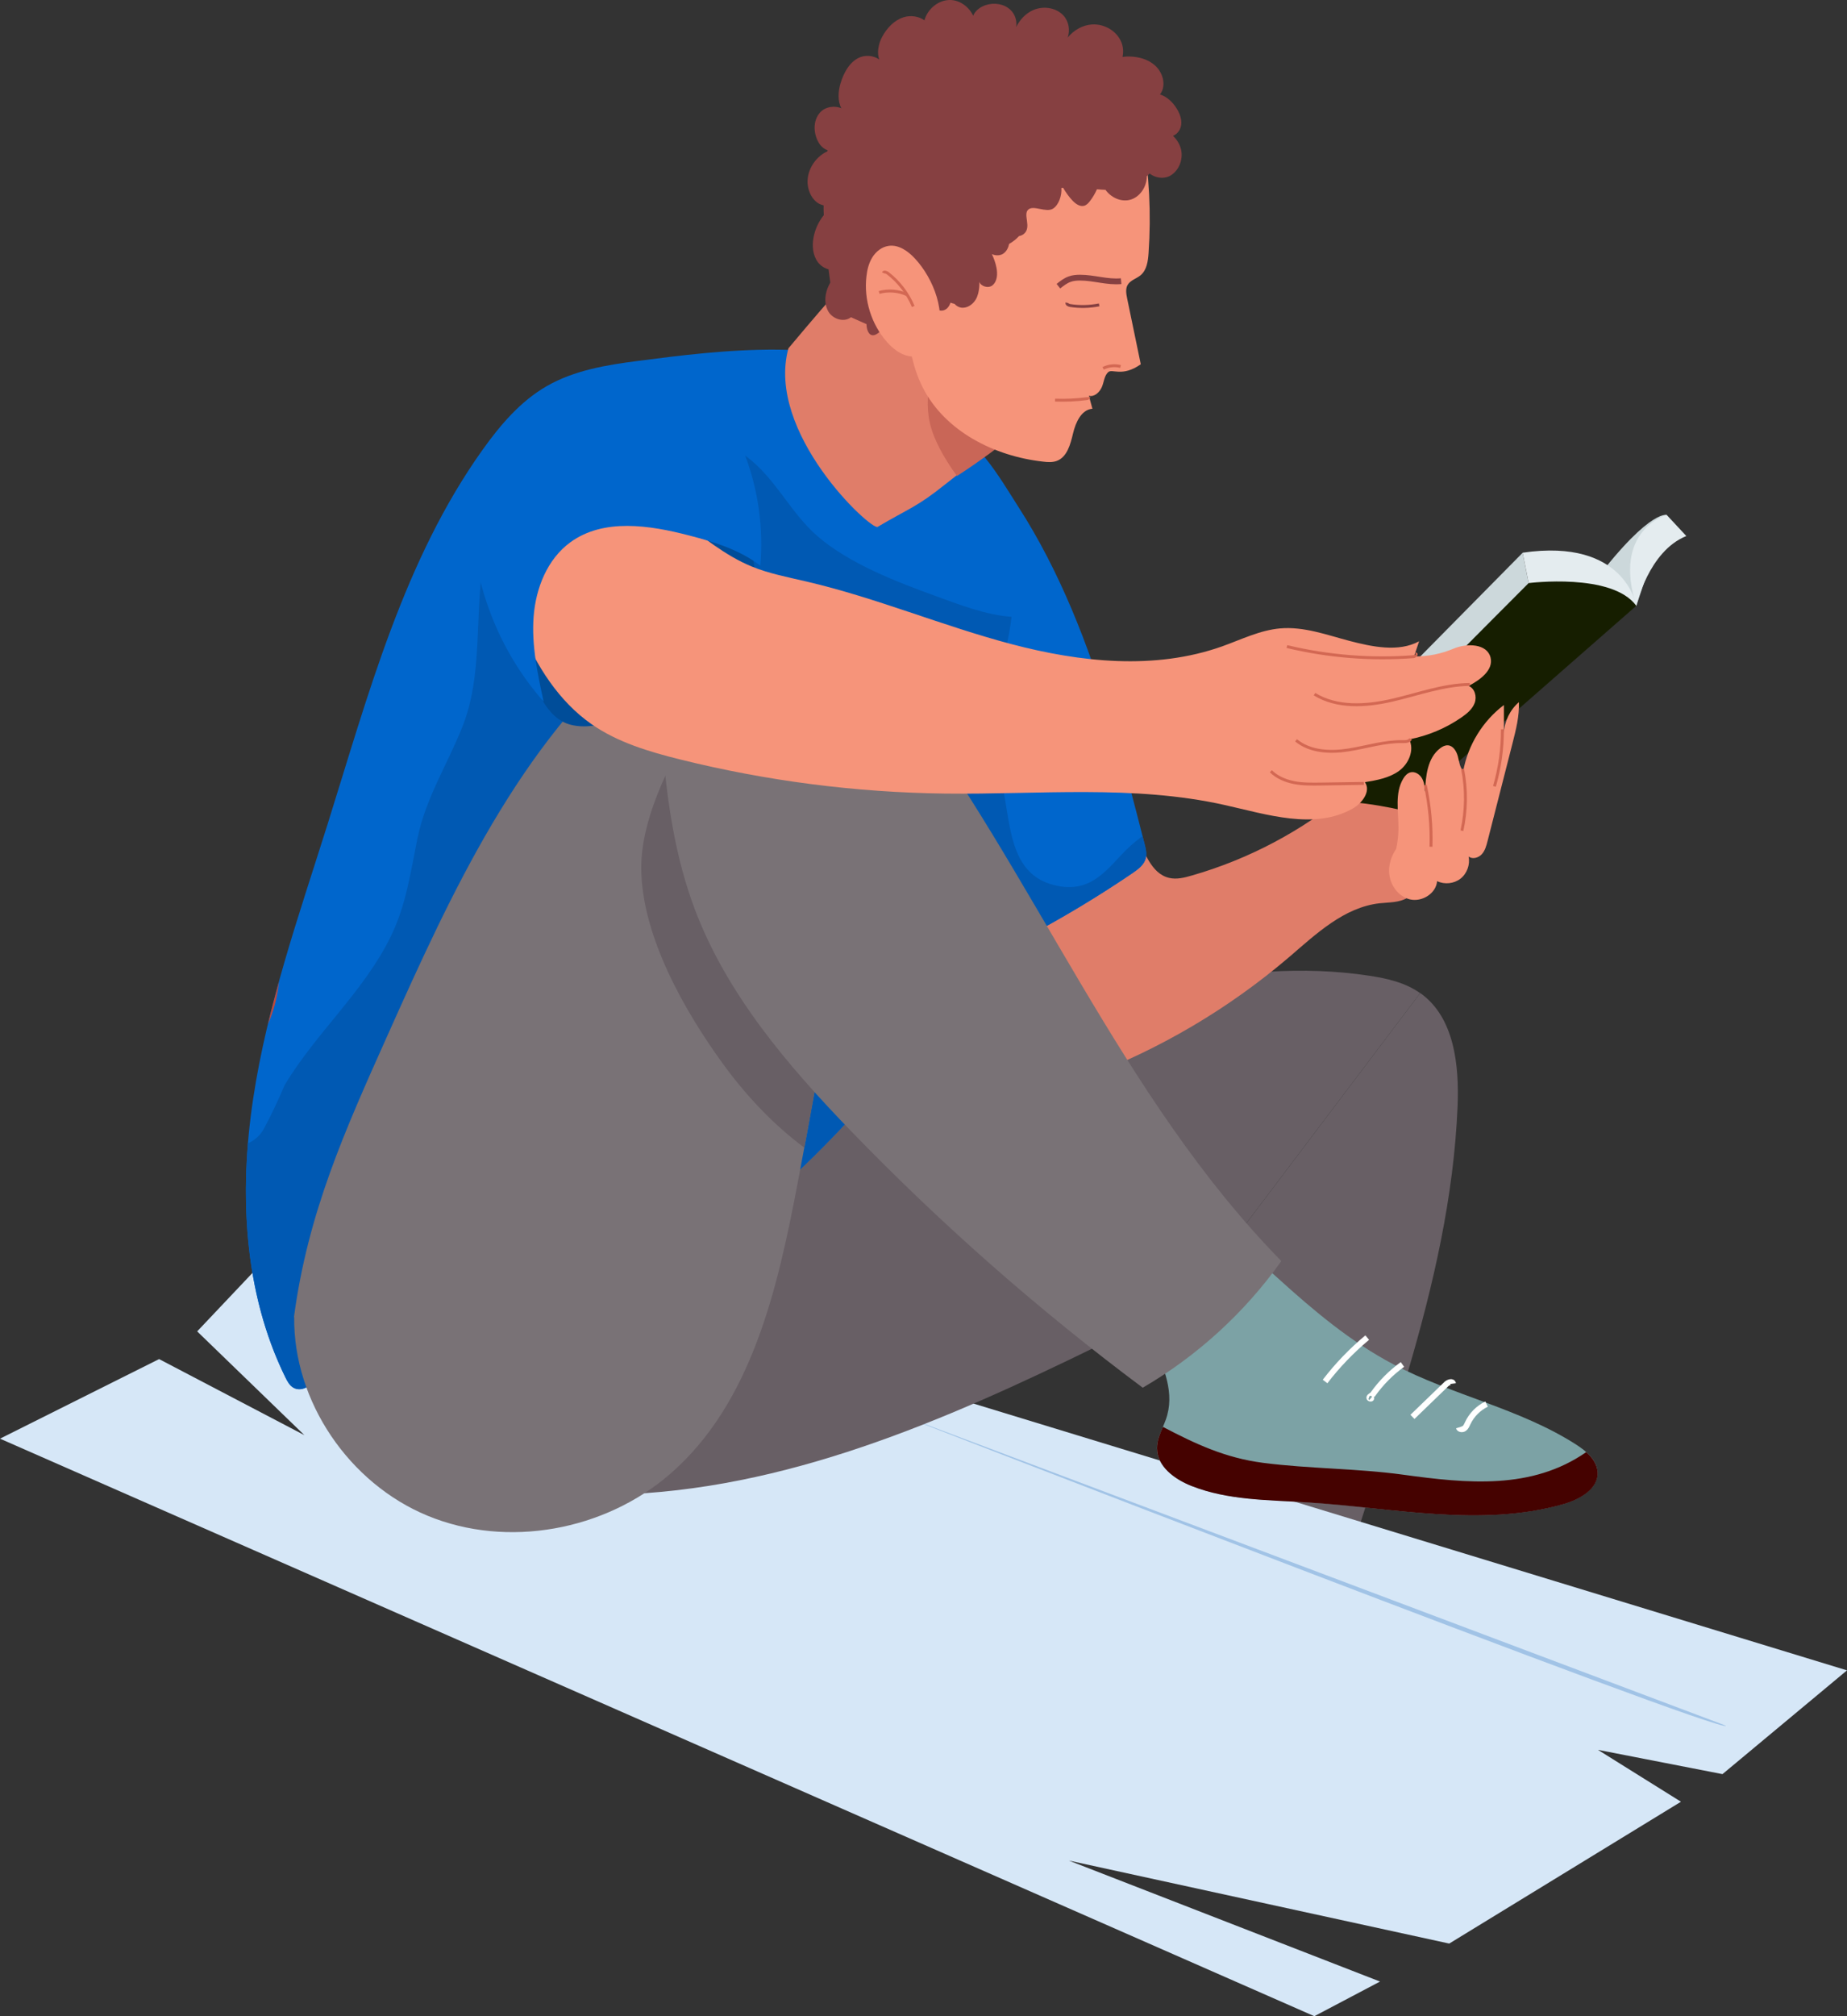 <svg width="319" height="348" viewBox="0 0 319 348" fill="none" xmlns="http://www.w3.org/2000/svg">
<rect x="0" y="0" width="319" height="348" fill="#333333" stroke="none"/>
<g clip-path="url(#clip0)">
<path d="M245.291 171.402L202.052 228.615C205.076 229.943 205.732 233.876 205.812 237.17C206.452 262.723 197.907 287.796 198.115 313.365C198.115 314.228 198.163 315.14 198.659 315.827C199.315 316.723 200.531 316.963 201.619 317.138C207.765 318.098 213.91 319.057 220.039 320.017C222.839 307.208 225.64 294.4 229.192 281.784C237.658 251.69 250.428 222.267 251.74 191.022C252.044 183.842 251.18 175.543 245.291 171.402Z" fill="#685F65"/>
<path d="M54.954 207.716L319 288.308L297.492 306.217L275.984 302.027L290.323 310.982L250.3 335.463L184.592 321.136L238.346 342.02L227 348L0 248.316L27.477 234.58L52.569 247.708L34.054 229.799L54.954 207.716Z" fill="#D6E7F7"/>
<path d="M298.084 297.854C298.084 299.645 150.538 242.335 150.538 242.335L298.084 297.854Z" fill="#A1C3E6"/>
<path d="M236.474 168.411C213.478 164.925 190.433 172.617 168.446 180.196C156.7 184.242 144.937 188.303 133.447 193.021C110.868 202.295 92.24 228.855 104.13 253.401C104.866 254.936 105.811 256.503 107.331 257.254C108.611 257.878 110.115 257.814 111.54 257.718C140.809 255.639 168.126 242.911 194.418 229.943C196.803 228.759 199.587 227.56 202.035 228.631L245.275 171.418C242.731 169.595 239.562 168.875 236.474 168.411Z" fill="#685F65"/>
<path d="M188.241 137.966C191.586 138.637 194.466 141.004 196.098 143.994C197.683 146.872 198.723 150.774 201.923 151.525C203.204 151.829 204.548 151.493 205.812 151.126C215.654 148.311 224.903 143.418 232.777 136.846C236.553 133.696 240.986 129.906 245.739 131.202C250.028 132.385 252.204 137.55 251.452 141.947C250.7 146.345 247.819 150.022 244.859 153.332C244.315 153.94 243.755 154.564 243.051 154.979C241.642 155.811 239.914 155.731 238.282 155.907C232.153 156.594 227.32 161.184 222.647 165.197C212.229 174.088 200.259 181.156 187.425 185.953C185.28 186.752 182.816 187.472 180.816 186.401C179.599 185.745 178.783 184.546 178.047 183.394C173.838 176.854 170.03 170.074 166.621 163.087C165.661 161.12 164.733 159.073 164.573 156.898C164.317 153.14 166.477 149.543 169.374 147.128C172.366 144.634 176.223 143.578 179.183 141.228C182.016 138.941 184.272 137.166 188.241 137.966Z" fill="#E07D69"/>
<path d="M197.682 145.689C197.89 146.488 198.082 147.336 197.89 148.135C197.602 149.287 196.545 150.054 195.569 150.726C186.864 156.642 177.678 161.839 168.124 166.269C163.884 157.826 159.643 149.367 155.402 140.924C149.417 128.995 143.272 116.33 144.2 103.01C144.648 96.694 146.697 90.586 149.369 84.861C151.625 80.032 155.818 71.573 162.363 73.14C168.252 74.547 172.829 82.734 175.854 87.436C183.103 98.677 187.936 111.262 191.793 123.99C193.969 131.17 195.841 138.429 197.682 145.689Z" fill="#0066CC"/>
<path d="M197.331 144.298C195.986 145.289 194.722 146.408 193.522 147.704C190.513 150.982 187.889 153.812 182.96 152.965C172.734 151.222 175.055 139.117 172.094 132.193C169.678 126.532 171.758 122.871 173.326 116.442C174.943 109.854 173.118 104.977 170.862 98.037C168.045 89.387 159.052 82.607 157.996 73.572C153.899 75.475 151.082 81.183 149.37 84.845C146.698 90.57 144.649 96.678 144.201 102.994C143.257 116.298 149.402 128.979 155.403 140.908C159.644 149.351 163.885 157.81 168.125 166.253C177.679 161.823 186.865 156.61 195.57 150.71C196.546 150.038 197.603 149.271 197.891 148.119C198.099 147.32 197.891 146.472 197.683 145.673C197.571 145.225 197.443 144.761 197.331 144.298Z" fill="#0059B3"/>
<path d="M110.275 62.283C104.802 62.986 99.185 63.898 94.401 66.664C89.872 69.271 86.399 73.364 83.359 77.618C69.74 96.694 63.595 119.928 56.57 142.283C51.657 157.906 46.152 173.464 43.72 189.663C41.271 205.861 42.071 223.019 49.305 237.73C49.641 238.417 50.041 239.153 50.713 239.521C52.313 240.4 54.121 238.833 55.274 237.426C61.467 229.815 115.796 207.492 127.766 209.251C131.735 209.827 150.17 189.95 152.379 186.592C153.195 185.361 160.284 176.167 161.052 155.955C161.564 142.251 176.239 114.955 174.815 101.315C173.55 89.179 168.75 72.581 157.596 65.641C145.017 57.805 124.102 60.492 110.275 62.283Z" fill="#0066CC"/>
<path d="M161.917 102.994C155.019 100.5 146.698 97.318 141.177 92.537C136.792 88.731 134.28 83.294 129.863 79.552C125.686 76.019 120.405 74.132 114.996 73.716C103.842 72.852 90.992 78.401 85.967 88.843C80.574 100.036 84.495 113.66 79.918 125.301C77.278 131.985 73.533 137.662 72.077 144.825C70.892 150.646 70.156 156.147 67.516 161.583C62.891 171.114 54.538 178.293 49.161 187.296C48.089 189.823 46.92 192.317 45.608 194.764C44.936 196.027 43.944 196.842 42.824 197.338C41.687 211.186 43.192 225.337 49.289 237.746C49.625 238.433 50.025 239.169 50.697 239.537C52.297 240.416 54.106 238.849 55.258 237.442C61.451 229.831 115.78 207.508 127.751 209.267C131.719 209.843 150.154 189.966 152.363 186.608C153.179 185.377 160.268 176.183 161.036 155.971C161.484 143.818 173.07 121 174.703 106.464C170.286 106.161 165.581 104.322 161.917 102.994Z" fill="#0059B3"/>
<path d="M48.168 169.483C47.496 171.897 46.856 174.328 46.28 176.774C47.176 174.696 47.848 172.457 48.152 169.707C48.152 169.627 48.152 169.547 48.168 169.483Z" fill="#BF493A"/>
<path d="M167.101 34.459C165.901 33.324 164.461 32.253 162.813 32.173C160.364 32.077 158.428 34.124 156.86 35.995C148.362 46.18 144.665 49.954 136.168 60.124C132.199 74.707 150.475 91.593 151.579 90.938C156.988 87.74 158.332 87.548 163.229 83.614C168.494 79.392 170.862 78.417 176.207 74.276C177.247 73.476 178.271 72.581 178.751 71.365C179.216 70.198 179.088 68.887 178.928 67.624C177.583 57.198 175.119 42.055 167.101 34.459Z" fill="#E07D69"/>
<path d="M178.751 71.381C179.215 70.214 179.087 68.903 178.927 67.64C177.919 59.756 176.271 49.235 172.094 41.271C169.31 45.989 166.717 50.818 164.333 55.743C161.884 60.828 159.596 66.36 160.396 71.941C160.908 75.523 163.165 79.233 165.277 82.159C169.118 79.696 172.606 77.058 176.207 74.276C177.231 73.508 178.271 72.597 178.751 71.381Z" fill="#C96657"/>
<path d="M197.362 23.474C198.499 30.142 198.835 36.938 198.371 43.686C198.275 45.077 198.067 46.612 196.994 47.508C196.274 48.099 195.25 48.355 194.77 49.155C194.354 49.842 194.514 50.722 194.674 51.521C195.458 55.311 196.242 59.085 197.026 62.874C193.762 65.161 192.098 63.562 191.377 64.25C190.689 64.905 190.673 66.009 190.273 66.872C189.873 67.736 188.993 68.551 188.065 68.311C188.273 69.063 188.465 69.798 188.673 70.55C186.753 70.71 185.776 72.916 185.328 74.803C184.88 76.69 184.304 78.913 182.48 79.569C181.744 79.824 180.944 79.776 180.175 79.68C171.742 78.753 163.212 74.451 159.372 66.888C157.419 63.05 156.795 58.669 156.683 54.367C156.427 44.15 158.956 33.996 163.132 24.673C166.077 18.117 171.822 10.01 180.175 12.281C183.504 13.192 186.737 14.375 190.113 15.239C194.722 16.422 196.578 18.869 197.362 23.474Z" fill="#F6947A"/>
<path d="M190.529 63.578C191.441 63.114 192.546 63.002 193.538 63.258" stroke="#D36853" stroke-width="0.5" stroke-miterlimit="10"/>
<path d="M188.033 68.535C188.065 68.695 187.857 68.775 187.697 68.807C185.889 69.047 184.048 69.127 182.224 69.063" stroke="#D36853" stroke-width="0.5" stroke-miterlimit="10"/>
<path d="M182.8 49.395C183.408 48.915 184.016 48.435 184.752 48.179C185.328 47.971 185.937 47.923 186.545 47.923C188.913 47.923 191.266 48.755 193.634 48.531" stroke="#864041" stroke-miterlimit="10"/>
<path d="M184.272 52.257C184.208 52.529 184.56 52.688 184.848 52.736C186.513 52.992 188.209 52.944 189.841 52.624" stroke="#864041" stroke-width="0.5" stroke-miterlimit="10"/>
<path d="M203.988 25.825C203.78 24.913 203.268 24.098 202.595 23.442C203.396 23.138 203.94 22.307 204.02 21.443C204.1 20.5 203.748 19.588 203.252 18.773C202.579 17.669 201.587 16.694 200.355 16.31H200.339C200.499 16.102 200.643 15.863 200.739 15.607C201.299 14.12 200.659 12.345 199.475 11.289C198.291 10.218 196.642 9.786 195.042 9.754C194.658 9.738 194.258 9.77 193.874 9.834C194.05 8.987 194.002 8.107 193.682 7.308C192.898 5.341 190.737 4.094 188.625 4.221C186.977 4.317 185.44 5.213 184.4 6.492C184.864 5.229 184.592 3.646 183.632 2.638C182.352 1.295 180.192 0.991 178.479 1.727C177.167 2.287 176.143 3.39 175.503 4.669C175.679 3.614 175.311 2.447 174.527 1.711C173.422 0.656 171.694 0.4 170.254 0.879C169.374 1.167 168.541 1.743 168.141 2.574C168.109 2.622 168.109 2.686 168.093 2.734C167.373 1.215 165.853 0.048 164.173 4.24683e-07C162.108 -0.064 160.204 1.535 159.66 3.502C158.652 2.782 157.228 2.606 156.027 2.99C154.411 3.518 153.179 4.845 152.363 6.348C151.723 7.532 151.418 9.083 151.851 10.266C150.858 9.546 149.338 9.434 148.218 10.026C146.602 10.873 145.689 12.664 145.161 14.407C144.745 15.783 144.665 17.526 145.321 18.693C144.121 18.165 142.505 18.421 141.609 19.444C140.313 20.916 140.473 23.282 141.577 24.897C141.897 25.361 142.409 25.761 142.937 25.936C142.921 26 142.921 26.048 142.905 26.112C140.697 27.136 139.16 29.646 139.528 32.077C139.704 33.212 140.249 34.316 141.177 34.987C141.497 35.211 141.865 35.355 142.249 35.451C142.249 35.787 142.233 36.122 142.249 36.442C142.249 36.666 142.281 36.89 142.281 37.13C141.385 38.249 140.761 39.592 140.505 40.999C140.233 42.471 140.377 44.086 141.273 45.269C141.721 45.861 142.377 46.292 143.097 46.484C143.193 47.252 143.289 48.019 143.401 48.771C143.225 49.091 143.049 49.426 142.921 49.778C142.409 51.105 142.361 52.672 143.129 53.872C143.897 55.055 145.641 55.631 146.826 54.863C146.874 54.831 146.922 54.783 146.97 54.751C147.866 55.151 148.762 55.551 149.658 55.951C149.658 56.782 149.978 57.901 150.81 57.869C151.114 57.853 151.37 57.694 151.627 57.518C153.291 56.318 154.699 54.751 155.691 52.976C155.595 54.048 155.707 55.119 155.995 56.158C156.107 56.574 156.331 57.054 156.747 57.134C157.227 57.23 157.628 56.798 157.9 56.398C159.212 54.463 160.076 52.225 160.46 49.922C160.476 49.938 160.492 49.938 160.508 49.954C160.428 50.738 160.428 51.537 160.732 52.257C161.116 53.168 162.188 53.888 163.101 53.52C163.645 53.312 163.965 52.8 164.173 52.241C164.397 52.321 164.621 52.401 164.861 52.449C165.213 52.848 165.725 53.12 166.269 53.12C167.341 53.12 168.285 52.305 168.718 51.329C168.766 51.201 168.798 51.074 168.846 50.946C168.878 50.85 168.91 50.754 168.942 50.658C168.974 50.562 168.99 50.45 169.006 50.354C169.022 50.306 169.022 50.242 169.038 50.194C169.134 49.682 169.166 49.155 169.15 48.627C169.358 49.41 170.686 49.842 171.406 49.251C172.27 48.547 172.318 47.252 172.094 46.164C171.934 45.365 171.662 44.597 171.31 43.862C171.95 44.15 172.766 44.166 173.342 43.734C173.87 43.334 174.158 42.742 174.287 42.103C174.943 41.719 175.519 41.287 175.983 40.76C176.303 40.696 176.623 40.552 176.831 40.376C178.239 39.209 176.623 37.05 177.599 36.17C178.511 35.355 180.64 36.746 181.84 36.026C182.832 35.435 183.424 33.772 183.312 32.445C183.408 32.429 183.52 32.429 183.616 32.413C184.08 33.212 184.608 33.964 185.248 34.635C185.777 35.195 186.529 35.723 187.265 35.515C187.681 35.387 187.985 35.051 188.257 34.699C188.737 34.076 189.137 33.388 189.457 32.669C189.953 32.716 190.449 32.748 190.929 32.764C191.858 34.06 193.522 34.875 195.09 34.507C196.882 34.076 198.067 32.221 198.067 30.43C198.227 30.27 198.403 30.126 198.547 29.95C199.475 30.686 200.851 30.925 201.955 30.414C203.572 29.598 204.388 27.567 203.988 25.825Z" fill="#864041"/>
<path d="M158.028 44.629C156.843 43.35 155.211 42.183 153.483 42.439C152.315 42.599 151.306 43.398 150.682 44.389C150.058 45.381 149.77 46.548 149.642 47.715C149.178 51.745 150.49 55.967 153.179 59.021C154.475 60.492 156.283 61.771 158.236 61.499C159.724 61.291 160.988 60.172 161.612 58.797C163.645 54.144 161.244 48.099 158.028 44.629Z" fill="#F6947A"/>
<path d="M152.555 47.108C152.683 46.836 153.083 46.98 153.323 47.156C155.259 48.643 156.779 50.642 157.724 52.896" stroke="#D36853" stroke-width="0.5" stroke-miterlimit="10"/>
<path d="M151.834 50.482C153.419 50.034 155.163 50.178 156.667 50.866" stroke="#D36853" stroke-width="0.5" stroke-miterlimit="10"/>
<path d="M201.331 245.086C200.739 246.701 199.811 248.252 199.811 249.963C199.827 253.081 202.836 255.303 205.748 256.455C212.037 258.949 218.999 258.869 225.752 259.301C240.57 260.228 255.725 263.666 270 259.605C272.8 258.805 276.033 257.014 275.921 254.12C275.841 252.025 273.984 250.474 272.224 249.339C262.542 243.119 250.844 240.848 240.666 235.491C233.305 231.622 226.888 226.217 220.727 220.636C218.326 218.461 215.862 216.191 212.805 215.135C208.309 213.6 202.932 215.215 200.019 218.957C193.058 227.896 204.708 235.827 201.331 245.086Z" fill="#7CA2A5"/>
<path d="M273.968 250.634C264.575 257.158 253.501 256.071 242.347 254.536C234.297 253.432 226.2 253.528 218.15 252.489C211.605 251.642 206.484 249.227 200.851 246.285C200.339 247.484 199.811 248.683 199.827 249.979C199.843 253.097 202.852 255.319 205.764 256.471C212.053 258.965 219.015 258.885 225.768 259.317C240.586 260.244 255.741 263.682 270.016 259.621C272.816 258.821 276.049 257.03 275.937 254.136C275.857 252.729 275.024 251.594 273.968 250.634Z" fill="#450200"/>
<path d="M147.05 117.05C145.562 111.469 142.105 106.161 136.856 103.746C128.055 99.7 117.797 104.865 110.371 111.086C89.68 128.451 77.998 153.988 66.956 178.645C59.498 195.307 53.177 209.299 50.761 227.4L50.809 227.288C50.633 241.903 60.315 256.039 73.853 261.62C87.632 267.312 104.45 264.178 115.716 254.424C129.815 242.207 134.28 222.507 137.768 204.166C142.169 181.012 146.298 157.746 147.914 134.24C148.298 128.499 148.522 122.631 147.05 117.05Z" fill="#797276"/>
<path d="M137.144 111.309C129.815 107.504 122.198 120.504 119.349 125.445C115.316 132.449 110.707 141.563 110.755 149.894C110.82 161.615 118.325 174.664 124.998 183.81C128.823 189.039 133.528 194.092 138.92 198.09C142.873 176.95 146.442 155.715 147.914 134.272C148.314 128.515 148.538 122.647 147.05 117.066C146.442 114.763 145.466 112.525 144.201 110.494C142.425 112.061 139.849 112.717 137.144 111.309Z" fill="#685F65"/>
<path d="M137.992 103.938C144.938 107.008 150.106 113.004 154.699 119.065C178.687 150.758 193.474 189.279 221.303 217.662C214.998 226.537 206.772 234.052 197.363 239.521C179.456 226.169 162.621 211.378 147.082 195.323C136.056 183.938 125.478 171.577 119.925 156.738C116.661 147.992 115.252 138.669 114.484 129.363C113.94 122.791 112.516 111.901 117.493 106.704C122.63 101.347 131.559 101.092 137.992 103.938Z" fill="#797276"/>
<path d="M228.856 238.449C230.985 235.667 233.433 233.125 236.137 230.87" stroke="white" stroke-miterlimit="10"/>
<path d="M236.794 241.296C237.002 241.472 236.409 241.456 236.505 241.2C236.602 240.944 236.938 240.88 237.098 240.672C238.506 238.689 240.25 236.93 242.219 235.507" stroke="white" stroke-miterlimit="10"/>
<path d="M243.947 244.558C245.899 242.671 247.851 240.784 249.804 238.897C250.156 238.561 250.892 238.338 250.956 238.817" stroke="white" stroke-miterlimit="10"/>
<path d="M251.948 246.381C252.06 246.733 252.572 246.78 252.876 246.573C253.18 246.365 253.324 245.997 253.485 245.661C254.157 244.222 255.325 243.039 256.749 242.351" stroke="white" stroke-miterlimit="10"/>
<path d="M287.842 88.875C287.842 88.875 284.434 87.835 273.44 103.01L282.61 104.577L287.842 88.875Z" fill="#CCD8DB"/>
<path d="M282.61 104.562C282.61 104.562 284.706 95.143 291.251 92.521L287.842 88.859C287.842 88.875 278.417 91.481 282.61 104.562Z" fill="#E4ECEF"/>
<path d="M226.056 139.101L224.487 134.384L262.974 95.415L264.014 100.644L261.134 112.413L226.056 139.101Z" fill="#CCD8DB"/>
<path d="M282.61 104.562C282.61 104.562 280.769 92.793 262.974 95.399L264.014 100.628L272.4 106.384L282.61 104.562Z" fill="#E4ECEF"/>
<path d="M226.056 139.101C225.208 139.501 264.014 100.644 264.014 100.644C264.014 100.644 278.417 98.805 282.61 104.562L242.283 139.884C242.283 139.884 230.504 137.006 226.056 139.101Z" fill="#161E00"/>
<path d="M240.65 148.295C241.226 146.552 241.53 144.713 241.53 142.875C241.53 139.996 240.874 136.894 242.347 134.416C242.635 133.92 243.051 133.456 243.595 133.312C244.379 133.104 245.227 133.648 245.611 134.368C246.011 135.087 246.075 135.935 246.123 136.75C246.219 133.984 246.523 130.834 248.732 129.155C249.116 128.851 249.596 128.611 250.076 128.643C250.988 128.707 251.548 129.666 251.788 130.546C252.012 131.425 252.108 132.417 252.716 133.088C253.533 128.595 256.093 124.438 259.742 121.687C259.742 123.302 259.742 124.901 259.742 126.516C259.838 124.486 260.798 122.519 262.334 121.192C262.43 123.59 261.822 125.957 261.23 128.291C259.79 133.904 258.365 139.533 256.925 145.145C256.717 145.961 256.493 146.824 255.917 147.448C255.341 148.071 254.301 148.359 253.645 147.832C253.933 149.223 253.373 150.774 252.252 151.653C251.132 152.533 249.5 152.709 248.204 152.085C248.044 154.212 245.595 155.731 243.515 155.235C241.434 154.739 239.978 152.613 239.914 150.47C239.85 148.327 240.986 146.281 242.587 144.873" fill="#F6947A"/>
<path d="M247.148 146.153C247.26 142.587 246.924 139.005 246.171 135.503" stroke="#D36853" stroke-width="0.5" stroke-miterlimit="10"/>
<path d="M252.492 143.386C253.261 139.884 253.309 136.239 252.604 132.721" stroke="#D36853" stroke-width="0.5" stroke-miterlimit="10"/>
<path d="M258.109 135.727C259.038 132.529 259.502 129.203 259.486 125.877" stroke="#D36853" stroke-width="0.5" stroke-miterlimit="10"/>
<path d="M98.625 125.109C100.978 125.685 103.458 125.237 105.746 124.47C114.228 121.639 120.677 114.779 126.166 107.728C128.086 105.249 130.007 102.547 130.279 99.429C130.599 95.799 128.63 92.377 126.518 89.418C124.374 86.428 121.877 83.502 118.517 81.983C114.564 80.208 109.955 80.624 105.762 81.759C101.746 82.847 97.889 84.573 94.384 86.828C92.176 88.251 90.032 89.994 88.912 92.361C88.047 94.184 87.839 96.263 87.791 98.277C87.679 103.794 88.735 109.311 90.816 114.428C92.384 118.265 94.144 124.006 98.625 125.109Z" fill="#004D99"/>
<path d="M257.437 113.484C256.829 111.086 253.388 110.99 251.116 111.933C248.844 112.877 246.699 113.308 244.219 113.308L245.099 110.686C241.546 112.621 236.937 111.629 233.017 110.606C229.096 109.567 225.159 108.111 221.111 108.463C217.606 108.767 214.389 110.382 211.077 111.565C199.459 115.691 186.577 114.316 174.654 111.166C162.732 108.015 151.306 103.17 139.288 100.372C136.088 99.621 132.839 99.013 129.799 97.766C125.174 95.863 121.285 92.569 117.252 89.626C113.22 86.684 108.739 83.966 103.762 83.518C99.569 83.15 94.977 84.845 92.64 88.203L92.8 87.883C92.688 88.075 92.576 88.251 92.464 88.443C92.368 88.587 92.288 88.731 92.208 88.891C90.032 92.569 87.999 96.246 87.999 100.452C87.999 103.218 88.895 105.889 89.952 108.447C92.608 114.875 96.481 121.032 102.194 125.013C106.707 128.147 112.099 129.746 117.428 131.074C132.407 134.799 147.818 136.782 163.26 136.974C179.391 137.166 195.746 135.423 211.493 138.941C218.87 140.588 227 143.274 233.593 139.581C235.257 138.653 236.825 136.558 235.737 135.007C237.786 134.671 239.93 134.288 241.61 133.072C243.291 131.857 244.331 129.475 243.387 127.62C246.619 126.996 249.708 125.701 252.412 123.83C253.356 123.174 254.3 122.407 254.701 121.319C255.101 120.232 254.717 118.809 253.644 118.393C255.613 117.37 257.981 115.659 257.437 113.484Z" fill="#F6947A"/>
<path d="M80.334 90.65C81.966 82.751 86.351 75.363 92.88 70.614C99.393 65.865 108.051 63.962 115.828 66.073C118.469 66.792 121.013 67.959 123.077 69.766C125.718 72.069 127.43 75.267 128.662 78.529C130.967 84.589 131.879 91.177 131.319 97.638C127.766 94.903 123.366 93.544 119.029 92.425C112.164 90.634 104.226 89.419 98.497 93.608C94.513 96.518 92.528 101.539 92.16 106.464C91.792 111.373 92.848 116.283 93.888 121.096C85.503 111.613 80.958 98.837 81.47 86.189" fill="#0066CC"/>
<path d="M244.475 112.845C244.779 112.861 244.443 113.308 244.139 113.34C236.825 113.9 229.416 113.308 222.263 111.597" stroke="#D36853" stroke-width="0.5" stroke-miterlimit="10"/>
<path d="M253.852 118.137C249.26 118.185 244.875 119.848 240.394 120.872C235.929 121.895 230.936 122.215 227.032 119.816" stroke="#D36853" stroke-width="0.5" stroke-miterlimit="10"/>
<path d="M243.627 127.524C243.419 127.987 242.794 128.019 242.282 128.003C239.114 127.94 236.041 128.947 232.905 129.443C229.768 129.938 226.28 129.794 223.847 127.78" stroke="#D36853" stroke-width="0.5" stroke-miterlimit="10"/>
<path d="M235.561 135.215C233.081 135.247 230.6 135.279 228.136 135.327C226.6 135.343 225.063 135.375 223.559 135.087C222.055 134.799 220.567 134.192 219.494 133.12" stroke="#D36853" stroke-width="0.5" stroke-miterlimit="10"/>
</g>
<defs>
<clipPath id="clip0">
<rect width="319" height="348" fill="white"/>
</clipPath>
</defs>
</svg>
